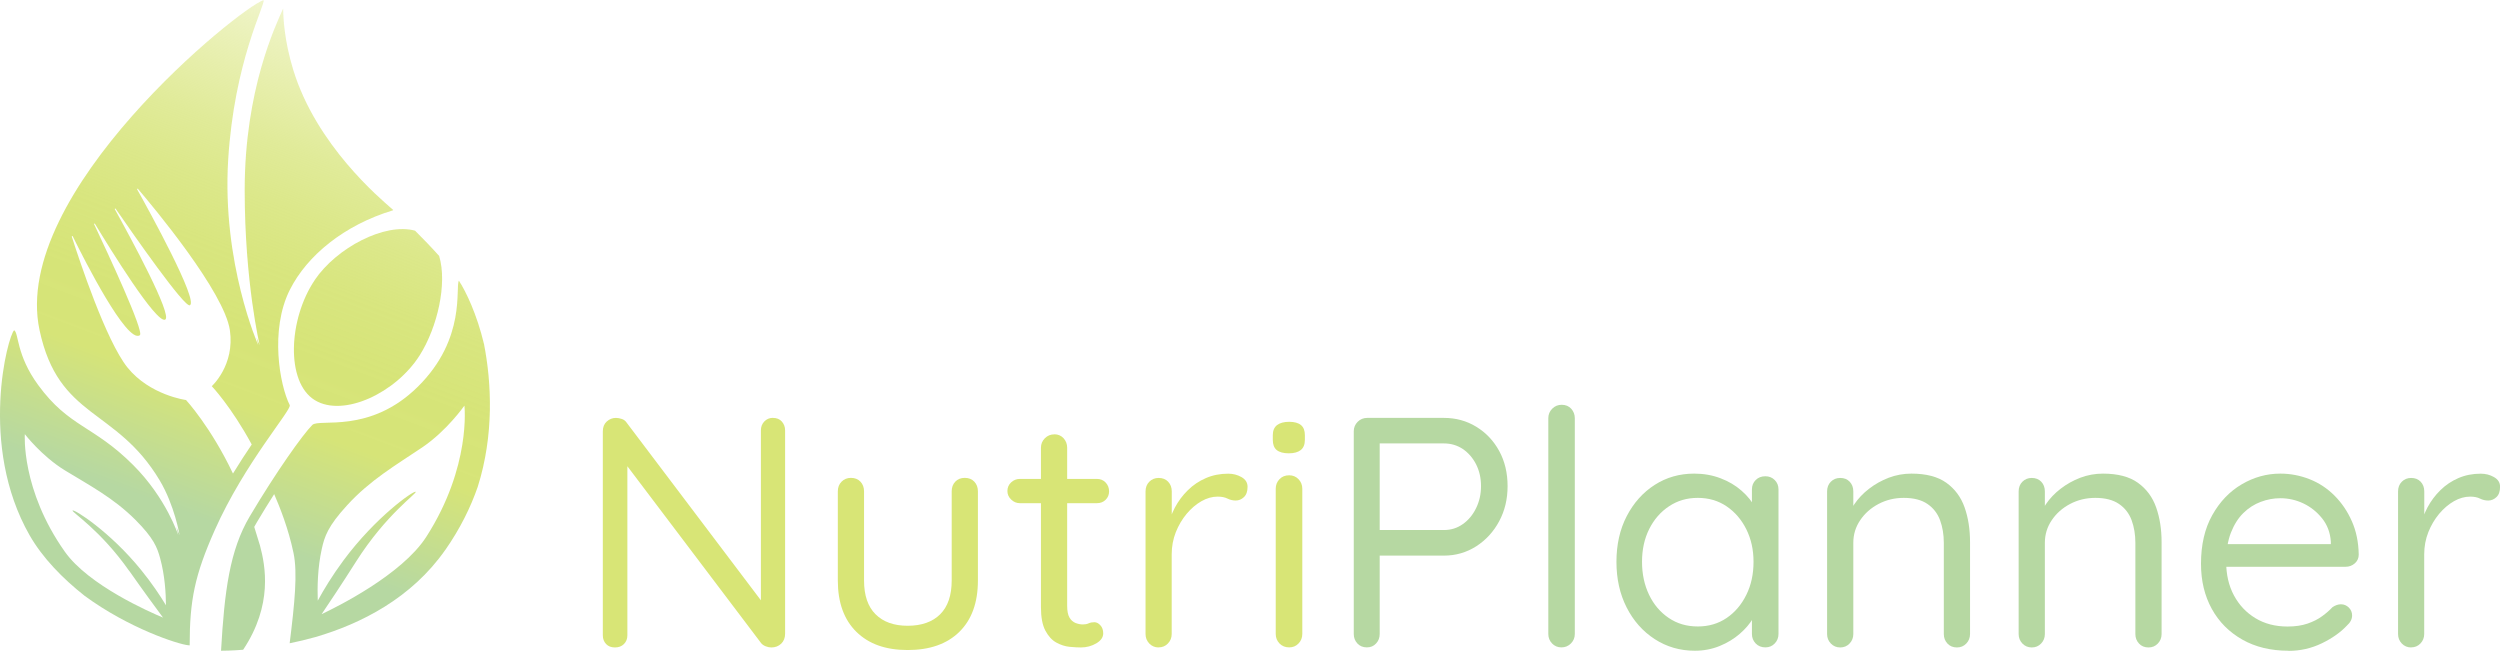 <?xml version="1.0" encoding="UTF-8"?>
<svg id="Camada_2" data-name="Camada 2" xmlns="http://www.w3.org/2000/svg" xmlns:xlink="http://www.w3.org/1999/xlink" viewBox="0 0 358.52 93.32">
  <defs>
    <style>
      .cls-1 {
        fill: url(#Gradiente_sem_nome_78-2);
      }

      .cls-1, .cls-2, .cls-3, .cls-4, .cls-5 {
        stroke-width: 0px;
      }

      .cls-2 {
        fill: url(#Gradiente_sem_nome_78);
      }

      .cls-3 {
        fill: #d8e576;
      }

      .cls-4 {
        fill: #b6d8a2;
      }

      .cls-5 {
        fill: url(#Gradiente_sem_nome_78-3);
      }
    </style>
    <linearGradient id="Gradiente_sem_nome_78" data-name="Gradiente sem nome 78" x1="48.33" y1="81.72" x2="74.82" y2="11.2" gradientUnits="userSpaceOnUse">
      <stop offset="0" stop-color="#b6d8a2"/>
      <stop offset=".23" stop-color="#d6e478"/>
      <stop offset=".37" stop-color="#d6e477" stop-opacity=".99"/>
      <stop offset=".5" stop-color="#d6e477" stop-opacity=".94"/>
      <stop offset=".61" stop-color="#d6e477" stop-opacity=".86"/>
      <stop offset=".72" stop-color="#d6e477" stop-opacity=".75"/>
      <stop offset=".82" stop-color="#d7e476" stop-opacity=".61"/>
      <stop offset=".93" stop-color="#d7e476" stop-opacity=".45"/>
      <stop offset="1" stop-color="#d8e576" stop-opacity=".3"/>
    </linearGradient>
    <linearGradient id="Gradiente_sem_nome_78-2" data-name="Gradiente sem nome 78" x1="17.39" y1="70.09" x2="43.88" y2="-.42" xlink:href="#Gradiente_sem_nome_78"/>
    <linearGradient id="Gradiente_sem_nome_78-3" data-name="Gradiente sem nome 78" x1="40.2" y1="78.66" x2="66.69" y2="8.15" xlink:href="#Gradiente_sem_nome_78"/>
  </defs>
  <g id="Camada_1-2" data-name="Camada 1">
    <g>
      <g>
        <g>
          <path class="cls-3" d="M110.85,59.93c.53,0,.96.17,1.27.52.31.35.47.77.47,1.27v29.16c0,.6-.19,1.07-.56,1.43-.38.36-.85.54-1.41.54-.25,0-.52-.05-.8-.16-.28-.11-.5-.26-.66-.45l-20.13-26.62.94-.52v26.01c0,.5-.16.92-.49,1.25-.33.33-.76.49-1.29.49s-.96-.16-1.27-.49c-.31-.33-.47-.74-.47-1.25v-29.25c0-.6.19-1.07.56-1.41.38-.34.81-.52,1.32-.52.28,0,.57.06.87.16.3.11.52.29.68.54l19.8,26.2-.56.75v-25.87c0-.5.16-.92.49-1.27.33-.34.74-.52,1.25-.52Z"/>
          <path class="cls-3" d="M138.36,68.53c.56,0,1.02.18,1.36.54.34.36.52.82.52,1.39v12.79c0,3.17-.89,5.62-2.66,7.36-1.77,1.74-4.24,2.61-7.41,2.61s-5.59-.87-7.36-2.61c-1.77-1.74-2.66-4.19-2.66-7.36v-12.79c0-.56.18-1.03.54-1.39s.81-.54,1.34-.54c.56,0,1.02.18,1.36.54.34.36.52.82.52,1.39v12.79c0,2.13.55,3.75,1.65,4.84,1.1,1.1,2.63,1.65,4.61,1.65s3.56-.55,4.66-1.65c1.1-1.1,1.65-2.71,1.65-4.84v-12.79c0-.56.17-1.03.52-1.39.34-.36.8-.54,1.36-.54Z"/>
          <path class="cls-3" d="M146.26,68.68h11.05c.5,0,.92.17,1.25.52.33.35.49.77.49,1.27,0,.47-.16.87-.49,1.2-.33.33-.75.49-1.25.49h-11.05c-.47,0-.89-.17-1.25-.52-.36-.34-.54-.75-.54-1.22,0-.5.18-.92.54-1.25.36-.33.78-.49,1.25-.49ZM151.2,62.28c.53,0,.97.19,1.32.56.34.38.52.83.52,1.36v22.67c0,.75.11,1.32.33,1.69.22.38.51.63.87.78.36.14.71.21,1.06.21.31,0,.59-.05.82-.16.24-.11.51-.16.82-.16s.6.15.87.45c.27.3.4.68.4,1.15,0,.56-.33,1.04-.99,1.43-.66.39-1.4.59-2.21.59-.44,0-.98-.03-1.62-.09-.64-.06-1.28-.27-1.9-.61-.63-.34-1.15-.92-1.58-1.72-.42-.8-.63-1.92-.63-3.36v-22.86c0-.53.19-.99.56-1.36.38-.38.83-.56,1.36-.56Z"/>
          <path class="cls-3" d="M166.16,92.85c-.53,0-.98-.19-1.34-.56-.36-.38-.54-.83-.54-1.36v-20.46c0-.56.18-1.03.54-1.39s.81-.54,1.34-.54c.56,0,1.02.18,1.36.54.34.36.52.82.52,1.39v6.16l-.56-.99c.19-.97.52-1.92,1.01-2.85.49-.92,1.11-1.76,1.86-2.49.75-.74,1.61-1.32,2.59-1.74.97-.42,2.04-.63,3.2-.63.69,0,1.32.16,1.9.49.58.33.87.79.87,1.39,0,.66-.17,1.15-.52,1.48-.35.33-.74.49-1.18.49-.41,0-.8-.09-1.18-.28-.38-.19-.85-.28-1.41-.28-.78,0-1.56.22-2.33.66-.77.44-1.47,1.04-2.12,1.81-.64.77-1.16,1.65-1.55,2.63-.39.99-.59,2.05-.59,3.17v11.43c0,.53-.18.99-.54,1.36-.36.38-.81.56-1.34.56Z"/>
          <path class="cls-3" d="M184.83,65.01c-.78,0-1.36-.16-1.74-.47-.38-.31-.56-.8-.56-1.46v-.66c0-.66.2-1.14.61-1.46.41-.31.99-.47,1.74-.47s1.32.16,1.69.47c.38.31.56.8.56,1.46v.66c0,.66-.2,1.15-.59,1.46-.39.31-.96.47-1.72.47ZM186.76,90.92c0,.53-.18.99-.54,1.36-.36.38-.81.56-1.34.56-.56,0-1.03-.19-1.39-.56-.36-.38-.54-.83-.54-1.36v-20.84c0-.53.18-.99.54-1.36.36-.38.82-.56,1.39-.56.53,0,.98.19,1.34.56.36.38.54.83.54,1.36v20.84Z"/>
        </g>
        <g>
          <path class="cls-4" d="M207.08,59.93c1.69,0,3.24.42,4.63,1.27,1.39.85,2.49,2.01,3.29,3.48.8,1.47,1.2,3.15,1.2,5.03s-.4,3.53-1.2,5.03c-.8,1.5-1.9,2.7-3.29,3.6-1.4.89-2.94,1.34-4.63,1.34h-9.55l.33-.61v11.85c0,.53-.17.99-.52,1.36-.35.38-.78.56-1.32.56-.56,0-1.02-.19-1.36-.56-.35-.38-.52-.83-.52-1.36v-29.07c0-.53.19-.99.56-1.36s.83-.56,1.36-.56h11.01ZM207.08,76.01c1,0,1.9-.28,2.7-.85.8-.56,1.43-1.32,1.9-2.28.47-.96.71-2.01.71-3.17s-.24-2.2-.71-3.13c-.47-.92-1.11-1.65-1.9-2.19-.8-.53-1.7-.8-2.7-.8h-9.55l.33-.56v13.45l-.33-.47h9.55Z"/>
          <path class="cls-4" d="M225.84,90.92c0,.53-.19.99-.56,1.36-.38.38-.83.56-1.36.56s-.98-.19-1.34-.56c-.36-.38-.54-.83-.54-1.36v-30.95c0-.53.19-.99.56-1.36.38-.38.83-.56,1.36-.56.56,0,1.02.19,1.36.56.34.38.52.83.52,1.36v30.95Z"/>
          <path class="cls-4" d="M253.17,68.3c.53,0,.98.18,1.34.54.36.36.54.81.54,1.34v20.74c0,.53-.18.99-.54,1.36-.36.38-.81.56-1.34.56-.56,0-1.03-.19-1.39-.56-.36-.38-.54-.83-.54-1.36v-4.47l.89-.09c0,.72-.24,1.48-.71,2.28-.47.8-1.11,1.55-1.93,2.26-.82.71-1.77,1.29-2.87,1.74-1.1.45-2.29.68-3.57.68-2.13,0-4.05-.56-5.76-1.67-1.71-1.11-3.05-2.63-4.02-4.54-.97-1.91-1.46-4.09-1.46-6.54s.49-4.66,1.48-6.56c.99-1.9,2.32-3.39,4-4.47,1.68-1.08,3.57-1.62,5.67-1.62,1.35,0,2.6.22,3.76.66,1.16.44,2.17,1.03,3.03,1.79.86.75,1.53,1.58,2,2.49.47.91.71,1.82.71,2.73l-1.22-.28v-5.13c0-.53.18-.98.54-1.34s.82-.54,1.39-.54ZM243.48,89.84c1.57,0,2.95-.41,4.14-1.22,1.19-.81,2.13-1.92,2.82-3.32.69-1.39,1.03-2.97,1.03-4.73s-.35-3.28-1.03-4.66c-.69-1.38-1.63-2.48-2.82-3.29-1.19-.81-2.57-1.22-4.14-1.22s-2.91.4-4.12,1.2c-1.21.8-2.16,1.89-2.85,3.27-.69,1.38-1.03,2.95-1.03,4.7s.34,3.33,1.01,4.73c.67,1.4,1.61,2.5,2.82,3.32,1.21.82,2.59,1.22,4.16,1.22Z"/>
          <path class="cls-4" d="M274.1,67.92c2.13,0,3.81.44,5.03,1.32,1.22.88,2.09,2.05,2.61,3.53.52,1.47.78,3.14.78,4.99v13.17c0,.53-.18.99-.54,1.36-.36.38-.81.56-1.34.56-.56,0-1.02-.19-1.36-.56-.35-.38-.52-.83-.52-1.36v-13.08c0-1.19-.18-2.27-.54-3.25-.36-.97-.96-1.75-1.81-2.33-.85-.58-1.98-.87-3.39-.87-1.32,0-2.52.29-3.62.87-1.1.58-1.98,1.36-2.63,2.33-.66.97-.99,2.05-.99,3.25v13.08c0,.53-.18.99-.54,1.36-.36.38-.81.56-1.34.56s-.98-.19-1.34-.56c-.36-.38-.54-.83-.54-1.36v-20.46c0-.56.18-1.03.54-1.39s.81-.54,1.34-.54c.56,0,1.02.18,1.36.54.34.36.52.82.52,1.39v3.29l-.94,1.03c.16-.81.52-1.64,1.08-2.47.56-.83,1.27-1.58,2.12-2.23.85-.66,1.79-1.18,2.82-1.58,1.03-.39,2.12-.59,3.25-.59Z"/>
          <path class="cls-4" d="M301.57,67.92c2.13,0,3.81.44,5.03,1.32,1.22.88,2.09,2.05,2.61,3.53.52,1.47.78,3.14.78,4.99v13.17c0,.53-.18.99-.54,1.36-.36.38-.81.56-1.34.56-.56,0-1.02-.19-1.36-.56-.35-.38-.52-.83-.52-1.36v-13.08c0-1.19-.18-2.27-.54-3.25-.36-.97-.96-1.75-1.81-2.33-.85-.58-1.98-.87-3.39-.87-1.32,0-2.52.29-3.62.87-1.1.58-1.98,1.36-2.63,2.33-.66.97-.99,2.05-.99,3.25v13.08c0,.53-.18.99-.54,1.36-.36.38-.81.56-1.34.56s-.98-.19-1.34-.56c-.36-.38-.54-.83-.54-1.36v-20.46c0-.56.18-1.03.54-1.39s.81-.54,1.34-.54c.56,0,1.02.18,1.36.54.34.36.52.82.52,1.39v3.29l-.94,1.03c.16-.81.52-1.64,1.08-2.47.56-.83,1.27-1.58,2.12-2.23.85-.66,1.79-1.18,2.82-1.58,1.03-.39,2.12-.59,3.25-.59Z"/>
          <path class="cls-4" d="M328.19,93.32c-2.54,0-4.75-.53-6.63-1.6-1.88-1.07-3.34-2.53-4.37-4.4-1.03-1.87-1.55-4.02-1.55-6.47,0-2.73.54-5.06,1.62-6.98,1.08-1.93,2.49-3.4,4.23-4.42,1.74-1.02,3.58-1.53,5.53-1.53,1.44,0,2.84.27,4.19.8,1.35.53,2.54,1.32,3.57,2.35,1.03,1.03,1.87,2.26,2.49,3.67.63,1.41.96,3.01.99,4.8,0,.5-.19.92-.56,1.25-.38.33-.82.49-1.32.49h-18.58l-.85-3.25h18.06l-.75.66v-1.03c-.09-1.29-.51-2.39-1.25-3.32-.74-.92-1.63-1.64-2.68-2.14-1.05-.5-2.16-.75-3.32-.75-.94,0-1.87.17-2.8.52-.93.35-1.76.88-2.49,1.6-.74.72-1.33,1.66-1.79,2.82-.45,1.16-.68,2.56-.68,4.19,0,1.82.37,3.42,1.11,4.8.74,1.38,1.76,2.47,3.08,3.27,1.32.8,2.85,1.2,4.61,1.2,1.1,0,2.05-.14,2.87-.42.81-.28,1.51-.63,2.09-1.06.58-.42,1.07-.85,1.48-1.29.41-.28.82-.42,1.22-.42.44,0,.81.16,1.13.47.31.31.47.69.47,1.13,0,.53-.25,1.02-.75,1.46-.91.97-2.11,1.82-3.6,2.54-1.49.72-3.08,1.08-4.77,1.08Z"/>
          <path class="cls-4" d="M345.78,92.85c-.53,0-.98-.19-1.34-.56-.36-.38-.54-.83-.54-1.36v-20.46c0-.56.18-1.03.54-1.39s.81-.54,1.34-.54c.56,0,1.02.18,1.36.54.34.36.52.82.52,1.39v6.16l-.56-.99c.19-.97.52-1.92,1.01-2.85.49-.92,1.11-1.76,1.86-2.49.75-.74,1.61-1.32,2.59-1.74.97-.42,2.04-.63,3.2-.63.69,0,1.32.16,1.9.49.58.33.87.79.87,1.39,0,.66-.17,1.15-.52,1.48-.35.33-.74.49-1.18.49-.41,0-.8-.09-1.18-.28-.38-.19-.85-.28-1.41-.28-.78,0-1.56.22-2.33.66-.77.44-1.47,1.04-2.12,1.81-.64.77-1.16,1.65-1.55,2.63-.39.99-.59,2.05-.59,3.17v11.43c0,.53-.18.99-.54,1.36-.36.38-.81.56-1.34.56Z"/>
        </g>
      </g>
      <g>
        <path class="cls-2" d="M63.88,78.84c2.1-3.02,3.6-6.05,4.63-9.02,2.35-7.43,1.99-14.9.9-20.48-1.02-4.26-2.56-7.49-3.6-9.09-.56.9,1.12,8.26-5.86,15.18-6.92,6.86-14.18,4.54-15.16,5.51-1.38,1.38-5.17,6.71-8.96,13.09-2.9,4.88-3.64,10.77-4.13,19.29.37,0,1.5-.01,3.17-.14,4.29-6.45,3.18-12.06,2.42-14.92l-.83-2.7c.12-.22.25-.45.38-.67.84-1.42,1.68-2.77,2.48-4.03.82,1.9,2.04,4.94,2.77,8.43.61,2.89.16,7.23-.55,12.96,1.19-.24,2.44-.54,3.73-.9,6.45-1.89,13.75-5.54,18.61-12.52ZM46.12,88.08c.95-1.4,2.93-4.37,4.96-7.57,4.28-6.74,8.74-9.76,8.53-9.98-.24-.24-5.74,3.6-10.37,9.86-1.6,2.16-2.8,4.15-3.67,5.75-.07-1.87-.03-4.71.58-7.44.39-1.76.87-3.23,3.62-6.23,3.3-3.62,6.99-5.76,10.78-8.31,3.56-2.41,6.05-5.99,6.05-5.99,0,0,1.01,8.73-5.47,18.82-3.51,5.46-12.94,10.11-15,11.08Z"/>
        <path class="cls-1" d="M30.79,76.04c4.29-9.65,11.09-17.3,10.76-17.94-1.44-2.87-2.87-10.76,0-16.51,2.51-5.01,7.89-9.33,14.75-11.41.04-.01.07-.04.09-.07-.08-.07-.16-.15-.24-.21-1.58-1.39-10.79-9.07-14.1-19.89-1.29-4.21-1.44-7.56-1.44-8.8-1.03,2.34-5.52,11.58-5.52,26.04,0,13.21,2.15,22.25,2.15,22.25,0,0-.17-.38-.44-1.08.14.7.23,1.07.23,1.07,0,0-5.21-11.71-4.31-26.55.87-14.19,5.36-22.3,5.08-22.92C34.58.96,1.45,27.61,5.67,47.34c2.74,12.8,10.94,11.05,17.22,21.53,2.15,3.59,2.87,7.89,2.87,7.89,0,0-.14-.44-.45-1.18.17.72.25,1.16.25,1.16,0,0-1.69-5.28-6.46-10.05-5.74-5.74-9.17-5.38-13.63-11.48-3.16-4.32-2.77-7.47-3.44-7.85-.87.71-5.16,16.47,2.21,29.39,1.86,3.26,4.76,6.22,7.89,8.69,6.34,4.66,13.43,6.96,14.86,7.09.07,0,.14.01.21.02,0,0,0,0,0,0,0-6.46.72-10.05,3.59-16.51ZM18.56,81.9c1.97,2.81,3.9,5.43,4.82,6.67-1.92-.8-10.67-4.63-14.08-9.45-6.3-8.9-5.74-16.86-5.74-16.86,0,0,2.41,3.15,5.74,5.19,3.54,2.16,6.98,3.96,10.13,7.11,2.61,2.62,3.11,3.93,3.54,5.51.67,2.45.82,5.03.83,6.73-.86-1.42-2.03-3.18-3.57-5.07-4.46-5.5-9.61-8.75-9.82-8.52-.19.21,3.99,2.77,8.15,8.71ZM26.7,57.37s-5.21-.68-8.42-4.67c-3.08-3.84-6.9-15.38-7.98-18.75-.03-.09.09-.14.13-.06,1.67,3.39,7.77,15.43,9.62,14.19.7-.47-4.69-11.98-6.55-15.92-.04-.08.08-.14.12-.06,2.23,3.69,8.79,14.31,10.06,13.74,1.15-.52-5.04-11.93-7.21-15.83-.04-.08.07-.14.12-.07,2.52,3.66,9.89,14.22,10.64,13.84,1.27-.64-5.9-13.66-7.56-16.62-.04-.07.06-.14.11-.08,2.27,2.66,12.4,14.81,13.19,20.29.72,5.02-2.6,8.01-2.6,8.01,0,0,2.77,2.9,5.73,8.36-.85,1.25-1.76,2.65-2.69,4.17-3.18-6.7-6.72-10.53-6.72-10.53Z"/>
        <path class="cls-5" d="M45.14,40.16c-3.79,5.61-4.18,14.65,0,17.22,4.09,2.52,11.65-1.02,15.07-6.46,2.51-3.99,3.96-10.23,2.77-14.21-1.08-1.21-2.29-2.47-3.46-3.63-4.32-1.19-11.26,2.45-14.39,7.08Z"/>
      </g>
    </g>
  </g>
</svg>